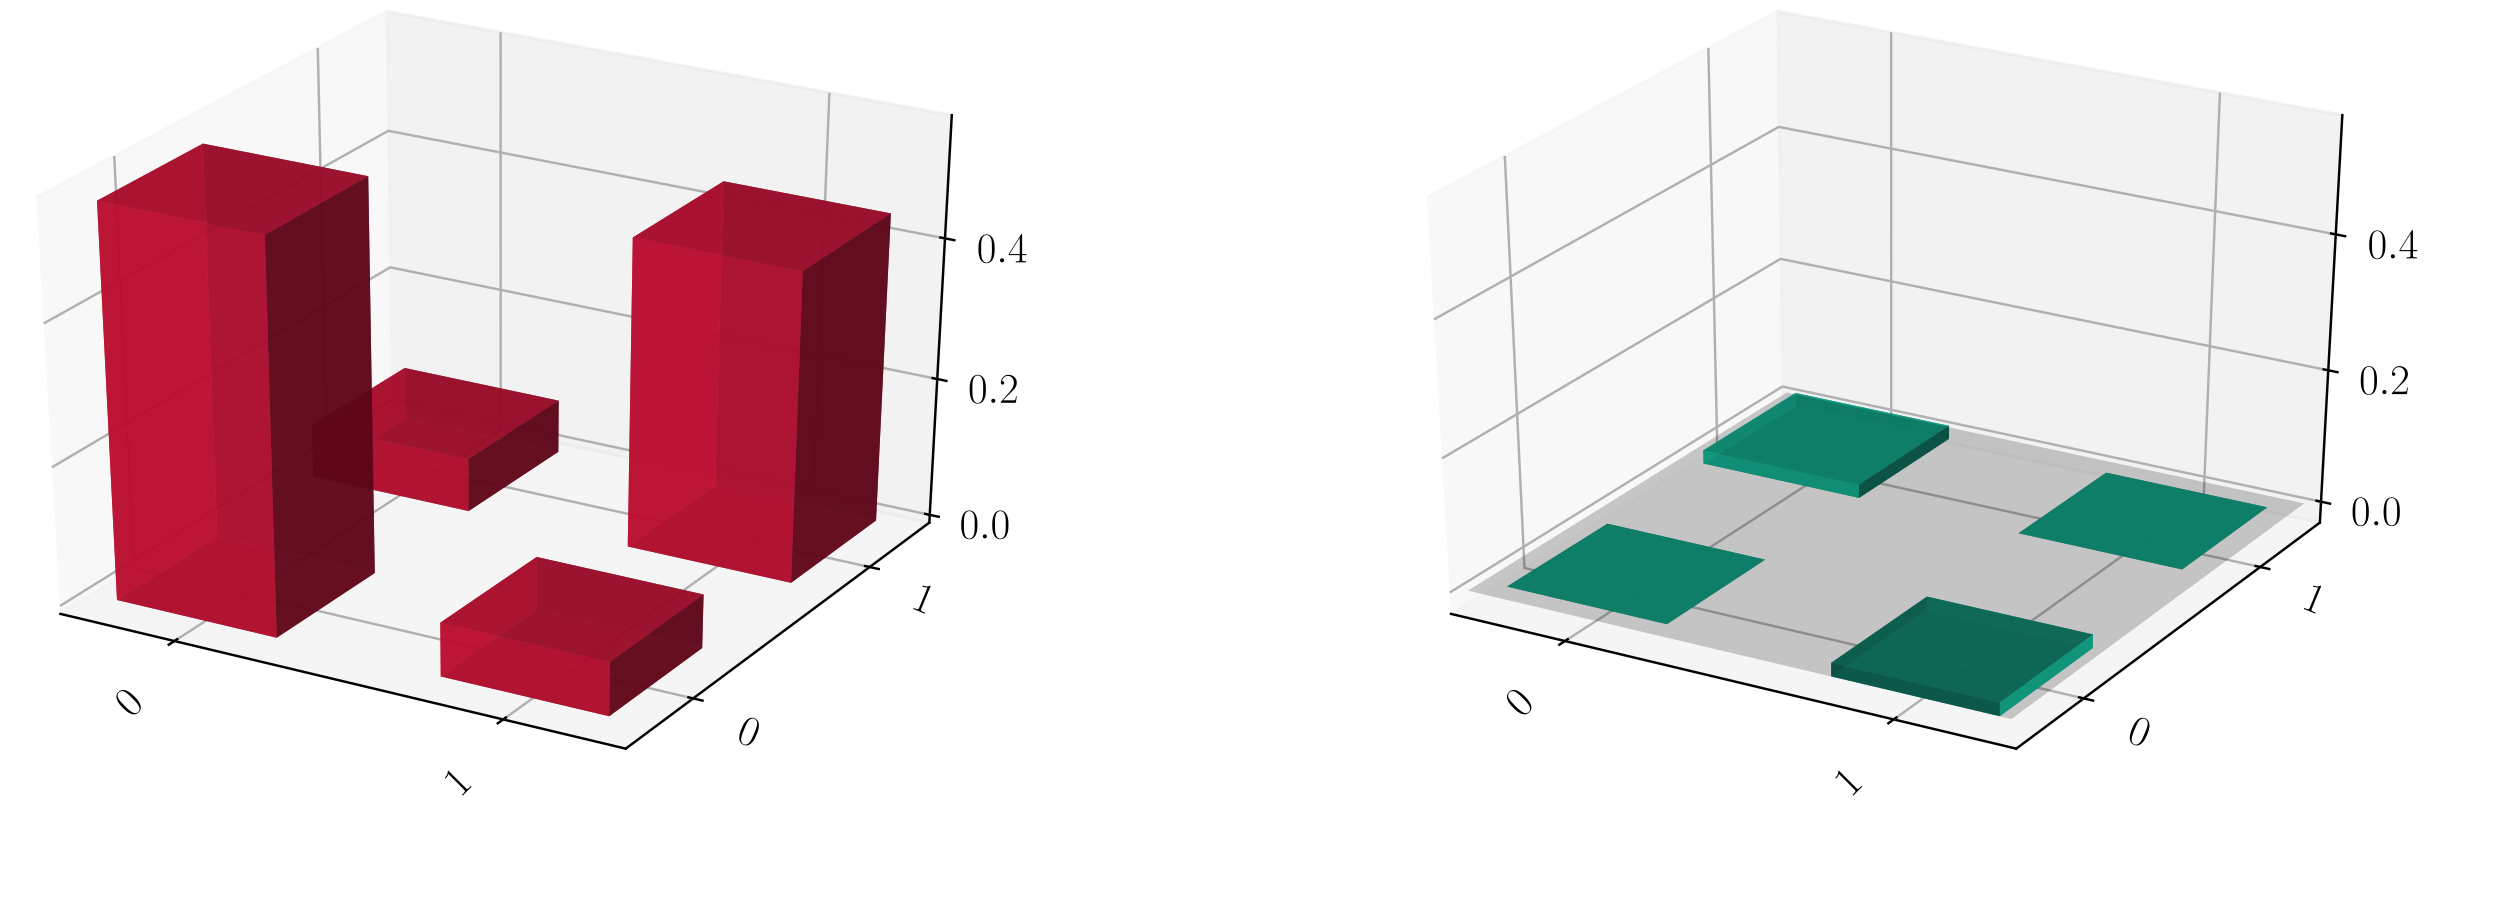 <?xml version="1.0" encoding="utf-8" standalone="no"?>
<!DOCTYPE svg PUBLIC "-//W3C//DTD SVG 1.1//EN"
  "http://www.w3.org/Graphics/SVG/1.1/DTD/svg11.dtd">
<!-- Created with matplotlib (https://matplotlib.org/) -->
<svg height="302.4pt" version="1.1" viewBox="0 0 820.8 302.4" width="820.8pt" xmlns="http://www.w3.org/2000/svg" xmlns:xlink="http://www.w3.org/1999/xlink">
 <defs>
  <style type="text/css">
*{stroke-linecap:butt;stroke-linejoin:round;}
  </style>
 </defs>
 <g id="figure_1">
  <g id="patch_1">
   <path d="M 0 302.4 
L 820.8 302.4 
L 820.8 0 
L 0 0 
z
" style="fill:#ffffff;"/>
  </g>
  <g id="patch_2">
   <path d="M -30.6 262.8 
L 349.855 262.8 
L 349.855 -14.4 
L -30.6 -14.4 
z
" style="fill:#ffffff;"/>
  </g>
  <g id="pane3d_1">
   <g id="patch_3">
    <path d="M 19.835 201.549 
L 128.723 133.585 
L 126.91 3.719 
L 11.951 64.782 
" style="fill:#f2f2f2;opacity:0.5;stroke:#f2f2f2;stroke-linejoin:miter;"/>
   </g>
  </g>
  <g id="pane3d_2">
   <g id="patch_4">
    <path d="M 128.723 133.585 
L 305.112 171.581 
L 312.492 37.799 
L 126.91 3.719 
" style="fill:#e6e6e6;opacity:0.5;stroke:#e6e6e6;stroke-linejoin:miter;"/>
   </g>
  </g>
  <g id="pane3d_3">
   <g id="patch_5">
    <path d="M 19.835 201.549 
L 205.42 245.801 
L 305.112 171.581 
L 128.723 133.585 
" style="fill:#ececec;opacity:0.5;stroke:#ececec;stroke-linejoin:miter;"/>
   </g>
  </g>
  <g id="axis3d_1">
   <g id="line2d_1">
    <path d="M 19.835 201.549 
L 205.42 245.801 
" style="fill:none;stroke:#000000;stroke-linecap:square;stroke-width:0.8;"/>
   </g>
   <g id="Line3DCollection_1">
    <path d="M 57.255 210.471 
L 164.384 141.267 
L 164.365 10.597 
" style="fill:none;stroke:#b0b0b0;stroke-width:0.8;"/>
    <path d="M 165.194 236.209 
L 266.98 163.367 
L 272.304 30.419 
" style="fill:none;stroke:#b0b0b0;stroke-width:0.8;"/>
   </g>
   <g id="xtick_1">
    <g id="line2d_2">
     <path d="M 58.178 209.875 
L 55.405 211.667 
" style="fill:none;stroke:#000000;stroke-linecap:square;stroke-width:0.8;"/>
    </g>
    <g id="text_1">
     <!-- 0 -->
     <defs>
      <path d="M 42 31.844 
C 42 37.969 41.906 48.422 37.703 56.453 
C 34 63.484 28.094 66 22.906 66 
C 18.094 66 12 63.781 8.203 56.562 
C 4.203 49.016 3.797 39.672 3.797 31.844 
C 3.797 26.109 3.906 17.375 7 9.734 
C 11.297 -0.609 19 -2 22.906 -2 
C 27.5 -2 34.5 -0.109 38.594 9.438 
C 41.594 16.375 42 24.5 42 31.844 
z
M 22.906 -0.406 
C 16.5 -0.406 12.703 5.125 11.297 12.75 
C 10.203 18.688 10.203 27.328 10.203 32.953 
C 10.203 40.688 10.203 47.109 11.5 53.234 
C 13.406 61.781 19 64.391 22.906 64.391 
C 27 64.391 32.297 61.672 34.203 53.438 
C 35.5 47.719 35.594 40.984 35.594 32.953 
C 35.594 26.422 35.594 18.375 34.406 12.453 
C 32.297 1.5 26.406 -0.406 22.906 -0.406 
z
" id="CMR17-48"/>
     </defs>
     <g transform="translate(43.116 235.943)rotate(-45)scale(0.14 -0.14)">
      <use transform="scale(0.996)" xlink:href="#CMR17-48"/>
     </g>
    </g>
   </g>
   <g id="xtick_2">
    <g id="line2d_3">
     <path d="M 166.073 235.58 
L 163.433 237.47 
" style="fill:none;stroke:#000000;stroke-linecap:square;stroke-width:0.8;"/>
    </g>
    <g id="text_2">
     <!-- 1 -->
     <defs>
      <path d="M 26.594 63.797 
C 26.594 65.891 26.5 66 25.094 66 
C 21.203 61.359 15.297 59.891 9.703 59.688 
C 9.406 59.688 8.906 59.688 8.797 59.5 
C 8.703 59.297 8.703 59.094 8.703 57 
C 11.797 57 17 57.594 21 59.984 
L 21 7.297 
C 21 3.797 20.797 2.594 12.203 2.594 
L 9.203 2.594 
L 9.203 0 
C 14 0.094 19 0.188 23.797 0.188 
C 28.594 0.188 33.594 0.094 38.406 0 
L 38.406 2.594 
L 35.406 2.594 
C 26.797 2.594 26.594 3.688 26.594 7.297 
z
" id="CMR17-49"/>
     </defs>
     <g transform="translate(151.05 262.1)rotate(-45)scale(0.14 -0.14)">
      <use transform="scale(0.996)" xlink:href="#CMR17-49"/>
     </g>
    </g>
   </g>
  </g>
  <g id="axis3d_2">
   <g id="line2d_4">
    <path d="M 305.112 171.581 
L 205.42 245.801 
" style="fill:none;stroke:#000000;stroke-linecap:square;stroke-width:0.8;"/>
   </g>
   <g id="Line3DCollection_2">
    <path d="M 37.513 51.204 
L 43.974 186.482 
L 227.578 229.304 
" style="fill:none;stroke:#b0b0b0;stroke-width:0.8;"/>
    <path d="M 104.331 15.713 
L 107.269 146.976 
L 285.522 186.165 
" style="fill:none;stroke:#b0b0b0;stroke-width:0.8;"/>
   </g>
   <g id="xtick_3">
    <g id="line2d_5">
     <path d="M 226.042 228.946 
L 230.653 230.022 
" style="fill:none;stroke:#000000;stroke-linecap:square;stroke-width:0.8;"/>
    </g>
    <g id="text_3">
     <!-- 0 -->
     <g transform="translate(241.281 243.088)rotate(-337.5)scale(0.14 -0.14)">
      <use transform="scale(0.996)" xlink:href="#CMR17-48"/>
     </g>
    </g>
   </g>
   <g id="xtick_4">
    <g id="line2d_6">
     <path d="M 284.034 185.838 
L 288.502 186.821 
" style="fill:none;stroke:#000000;stroke-linecap:square;stroke-width:0.8;"/>
    </g>
    <g id="text_4">
     <!-- 1 -->
     <g transform="translate(298.638 199.443)rotate(-337.5)scale(0.14 -0.14)">
      <use transform="scale(0.996)" xlink:href="#CMR17-49"/>
     </g>
    </g>
   </g>
  </g>
  <g id="axis3d_3">
   <g id="line2d_7">
    <path d="M 305.112 171.581 
L 312.492 37.799 
" style="fill:none;stroke:#000000;stroke-linecap:square;stroke-width:0.8;"/>
   </g>
   <g id="Line3DCollection_3">
    <path d="M 305.252 169.037 
L 128.689 131.11 
L 19.685 198.952 
" style="fill:none;stroke:#b0b0b0;stroke-width:0.8;"/>
    <path d="M 307.712 124.448 
L 128.084 87.767 
L 17.061 153.417 
" style="fill:none;stroke:#b0b0b0;stroke-width:0.8;"/>
    <path d="M 310.259 78.269 
L 127.458 42.945 
L 14.339 106.205 
" style="fill:none;stroke:#b0b0b0;stroke-width:0.8;"/>
   </g>
   <g id="xtick_5">
    <g id="line2d_8">
     <path d="M 303.779 168.72 
L 308.201 169.67 
" style="fill:none;stroke:#000000;stroke-linecap:square;stroke-width:0.8;"/>
    </g>
    <g id="text_5">
     <!-- $0.0$ -->
     <defs>
      <path d="M 18.406 4.797 
C 18.406 7.688 16 9.688 13.594 9.688 
C 10.703 9.688 8.703 7.297 8.703 4.891 
C 8.703 2 11.094 0 13.5 0 
C 16.406 0 18.406 2.391 18.406 4.797 
z
" id="CMMI12-58"/>
     </defs>
     <g transform="translate(315.055 176.782)scale(0.14 -0.14)">
      <use transform="scale(0.996)" xlink:href="#CMR17-48"/>
      <use transform="translate(45.69 0)scale(0.996)" xlink:href="#CMMI12-58"/>
      <use transform="translate(72.788 0)scale(0.996)" xlink:href="#CMR17-48"/>
     </g>
    </g>
   </g>
   <g id="xtick_6">
    <g id="line2d_9">
     <path d="M 306.212 124.141 
L 310.715 125.061 
" style="fill:none;stroke:#000000;stroke-linecap:square;stroke-width:0.8;"/>
    </g>
    <g id="text_6">
     <!-- $0.2$ -->
     <defs>
      <path d="M 41.703 15.469 
L 39.906 15.469 
C 38.906 8.391 38.094 7.188 37.703 6.594 
C 37.203 5.797 30 5.797 28.594 5.797 
L 9.406 5.797 
C 13 9.688 20 16.766 28.5 24.938 
C 34.594 30.719 41.703 37.5 41.703 47.391 
C 41.703 59.188 32.297 66 21.797 66 
C 10.797 66 4.094 56.297 4.094 47.297 
C 4.094 43.391 7 42.891 8.203 42.891 
C 9.203 42.891 12.203 43.484 12.203 46.984 
C 12.203 50.094 9.594 51 8.203 51 
C 7.594 51 7 50.891 6.594 50.688 
C 8.5 59.188 14.297 63.391 20.406 63.391 
C 29.094 63.391 34.797 56.5 34.797 47.391 
C 34.797 38.703 29.703 31.219 24 24.734 
L 4.094 2.297 
L 4.094 0 
L 39.297 0 
z
" id="CMR17-50"/>
     </defs>
     <g transform="translate(317.833 132.255)scale(0.14 -0.14)">
      <use transform="scale(0.996)" xlink:href="#CMR17-48"/>
      <use transform="translate(45.69 0)scale(0.996)" xlink:href="#CMMI12-58"/>
      <use transform="translate(72.788 0)scale(0.996)" xlink:href="#CMR17-50"/>
     </g>
    </g>
   </g>
   <g id="xtick_7">
    <g id="line2d_10">
     <path d="M 308.732 77.974 
L 313.317 78.86 
" style="fill:none;stroke:#000000;stroke-linecap:square;stroke-width:0.8;"/>
    </g>
    <g id="text_7">
     <!-- $0.4$ -->
     <defs>
      <path d="M 33.594 64.797 
C 33.594 66.891 33.5 67 31.703 67 
L 2 19.594 
L 2 17 
L 27.797 17 
L 27.797 7.188 
C 27.797 3.594 27.594 2.594 20.594 2.594 
L 18.703 2.594 
L 18.703 0 
C 21.906 0.188 27.297 0.188 30.703 0.188 
C 34.094 0.188 39.5 0.188 42.703 0 
L 42.703 2.594 
L 40.797 2.594 
C 33.797 2.594 33.594 3.594 33.594 7.188 
L 33.594 17 
L 43.797 17 
L 43.797 19.594 
L 33.594 19.594 
z
M 28.094 58.172 
L 28.094 19.594 
L 4 19.594 
z
" id="CMR17-52"/>
     </defs>
     <g transform="translate(320.709 86.145)scale(0.14 -0.14)">
      <use transform="scale(0.996)" xlink:href="#CMR17-48"/>
      <use transform="translate(45.69 0)scale(0.996)" xlink:href="#CMMI12-58"/>
      <use transform="translate(72.788 0)scale(0.996)" xlink:href="#CMR17-52"/>
     </g>
    </g>
   </g>
  </g>
  <g id="axes_1">
   <g id="Poly3DCollection_1">
    <path clip-path="url(#p634d94b8e0)" d="M 133.052 137.476 
L 132.847 120.821 
L 183.427 131.547 
L 183.306 148.338 
z
" style="fill:#5d0618;fill-opacity:0.8;"/>
    <path clip-path="url(#p634d94b8e0)" d="M 102.864 156.46 
L 102.455 139.569 
L 132.847 120.821 
L 133.052 137.476 
z
" style="fill:#ba0c2f;fill-opacity:0.8;"/>
    <path clip-path="url(#p634d94b8e0)" d="M 102.864 156.46 
L 133.052 137.476 
L 183.306 148.338 
L 153.833 167.797 
z
" style="fill:#74081d;fill-opacity:0.8;"/>
    <path clip-path="url(#p634d94b8e0)" d="M 102.455 139.569 
L 153.76 150.768 
L 183.427 131.547 
L 132.847 120.821 
z
" style="fill:#a30a29;fill-opacity:0.8;"/>
    <path clip-path="url(#p634d94b8e0)" d="M 153.833 167.797 
L 183.306 148.338 
L 183.427 131.547 
L 153.76 150.768 
z
" style="fill:#5d0618;fill-opacity:0.8;"/>
    <path clip-path="url(#p634d94b8e0)" d="M 102.864 156.46 
L 153.833 167.797 
L 153.76 150.768 
L 102.455 139.569 
z
" style="fill:#ba0c2f;fill-opacity:0.8;"/>
   </g>
   <g id="Poly3DCollection_2">
    <path clip-path="url(#p634d94b8e0)" d="M 206.101 179.423 
L 234.813 159.47 
L 287.62 170.884 
L 259.718 191.35 
z
" style="fill:#74081d;fill-opacity:0.8;"/>
    <path clip-path="url(#p634d94b8e0)" d="M 234.813 159.47 
L 237.552 59.513 
L 292.487 70.067 
L 287.62 170.884 
z
" style="fill:#5d0618;fill-opacity:0.8;"/>
    <path clip-path="url(#p634d94b8e0)" d="M 206.101 179.423 
L 207.754 77.97 
L 237.552 59.513 
L 234.813 159.47 
z
" style="fill:#ba0c2f;fill-opacity:0.8;"/>
    <path clip-path="url(#p634d94b8e0)" d="M 259.718 191.35 
L 287.62 170.884 
L 292.487 70.067 
L 263.567 89.017 
z
" style="fill:#5d0618;fill-opacity:0.8;"/>
    <path clip-path="url(#p634d94b8e0)" d="M 206.101 179.423 
L 259.718 191.35 
L 263.567 89.017 
L 207.754 77.97 
z
" style="fill:#ba0c2f;fill-opacity:0.8;"/>
    <path clip-path="url(#p634d94b8e0)" d="M 207.754 77.97 
L 263.567 89.017 
L 292.487 70.067 
L 237.552 59.513 
z
" style="fill:#a30a29;fill-opacity:0.8;"/>
   </g>
   <g id="Poly3DCollection_3">
    <path clip-path="url(#p634d94b8e0)" d="M 176.094 200.277 
L 176.172 182.863 
L 231.002 195.193 
L 230.541 212.751 
z
" style="fill:#5d0618;fill-opacity:0.8;"/>
    <path clip-path="url(#p634d94b8e0)" d="M 144.7 222.094 
L 144.558 204.429 
L 176.172 182.863 
L 176.094 200.277 
z
" style="fill:#ba0c2f;fill-opacity:0.8;"/>
    <path clip-path="url(#p634d94b8e0)" d="M 144.7 222.094 
L 176.094 200.277 
L 230.541 212.751 
L 199.997 235.155 
z
" style="fill:#74081d;fill-opacity:0.8;"/>
    <path clip-path="url(#p634d94b8e0)" d="M 144.558 204.429 
L 200.25 217.343 
L 231.002 195.193 
L 176.172 182.863 
z
" style="fill:#a30a29;fill-opacity:0.8;"/>
    <path clip-path="url(#p634d94b8e0)" d="M 199.997 235.155 
L 230.541 212.751 
L 231.002 195.193 
L 200.25 217.343 
z
" style="fill:#5d0618;fill-opacity:0.8;"/>
    <path clip-path="url(#p634d94b8e0)" d="M 144.7 222.094 
L 199.997 235.155 
L 200.25 217.343 
L 144.558 204.429 
z
" style="fill:#ba0c2f;fill-opacity:0.8;"/>
   </g>
   <g id="Poly3DCollection_4">
    <path clip-path="url(#p634d94b8e0)" d="M 38.414 196.99 
L 71.347 176.279 
L 123.047 188.124 
L 90.858 209.377 
z
" style="fill:#74081d;fill-opacity:0.8;"/>
    <path clip-path="url(#p634d94b8e0)" d="M 71.347 176.279 
L 66.597 47.153 
L 120.897 57.862 
L 123.047 188.124 
z
" style="fill:#5d0618;fill-opacity:0.8;"/>
    <path clip-path="url(#p634d94b8e0)" d="M 38.414 196.99 
L 31.837 65.887 
L 66.597 47.153 
L 71.347 176.279 
z
" style="fill:#ba0c2f;fill-opacity:0.8;"/>
    <path clip-path="url(#p634d94b8e0)" d="M 90.858 209.377 
L 123.047 188.124 
L 120.897 57.862 
L 86.958 77.112 
z
" style="fill:#5d0618;fill-opacity:0.8;"/>
    <path clip-path="url(#p634d94b8e0)" d="M 38.414 196.99 
L 90.858 209.377 
L 86.958 77.112 
L 31.837 65.887 
z
" style="fill:#ba0c2f;fill-opacity:0.8;"/>
    <path clip-path="url(#p634d94b8e0)" d="M 31.837 65.887 
L 86.958 77.112 
L 120.897 57.862 
L 66.597 47.153 
z
" style="fill:#a30a29;fill-opacity:0.8;"/>
   </g>
  </g>
  <g id="patch_6">
   <path d="M 425.945 262.8 
L 806.4 262.8 
L 806.4 -14.4 
L 425.945 -14.4 
z
" style="fill:#ffffff;"/>
  </g>
  <g id="pane3d_4">
   <g id="patch_7">
    <path d="M 476.381 201.549 
L 585.269 133.585 
L 583.456 3.719 
L 468.496 64.782 
" style="fill:#f2f2f2;opacity:0.5;stroke:#f2f2f2;stroke-linejoin:miter;"/>
   </g>
  </g>
  <g id="pane3d_5">
   <g id="patch_8">
    <path d="M 585.269 133.585 
L 761.657 171.581 
L 769.037 37.799 
L 583.456 3.719 
" style="fill:#e6e6e6;opacity:0.5;stroke:#e6e6e6;stroke-linejoin:miter;"/>
   </g>
  </g>
  <g id="pane3d_6">
   <g id="patch_9">
    <path d="M 476.381 201.549 
L 661.965 245.801 
L 761.657 171.581 
L 585.269 133.585 
" style="fill:#ececec;opacity:0.5;stroke:#ececec;stroke-linejoin:miter;"/>
   </g>
  </g>
  <g id="axis3d_4">
   <g id="line2d_11">
    <path d="M 476.381 201.549 
L 661.965 245.801 
" style="fill:none;stroke:#000000;stroke-linecap:square;stroke-width:0.8;"/>
   </g>
   <g id="Line3DCollection_4">
    <path d="M 513.8 210.471 
L 620.93 141.267 
L 620.91 10.597 
" style="fill:none;stroke:#b0b0b0;stroke-width:0.8;"/>
    <path d="M 621.74 236.209 
L 723.525 163.367 
L 728.849 30.419 
" style="fill:none;stroke:#b0b0b0;stroke-width:0.8;"/>
   </g>
   <g id="xtick_8">
    <g id="line2d_12">
     <path d="M 514.724 209.875 
L 511.95 211.667 
" style="fill:none;stroke:#000000;stroke-linecap:square;stroke-width:0.8;"/>
    </g>
    <g id="text_8">
     <!-- 0 -->
     <g transform="translate(499.662 235.943)rotate(-45)scale(0.14 -0.14)">
      <use transform="scale(0.996)" xlink:href="#CMR17-48"/>
     </g>
    </g>
   </g>
   <g id="xtick_9">
    <g id="line2d_13">
     <path d="M 622.619 235.58 
L 619.978 237.47 
" style="fill:none;stroke:#000000;stroke-linecap:square;stroke-width:0.8;"/>
    </g>
    <g id="text_9">
     <!-- 1 -->
     <g transform="translate(607.596 262.1)rotate(-45)scale(0.14 -0.14)">
      <use transform="scale(0.996)" xlink:href="#CMR17-49"/>
     </g>
    </g>
   </g>
  </g>
  <g id="axis3d_5">
   <g id="line2d_14">
    <path d="M 761.657 171.581 
L 661.965 245.801 
" style="fill:none;stroke:#000000;stroke-linecap:square;stroke-width:0.8;"/>
   </g>
   <g id="Line3DCollection_5">
    <path d="M 494.059 51.204 
L 500.519 186.482 
L 684.123 229.304 
" style="fill:none;stroke:#b0b0b0;stroke-width:0.8;"/>
    <path d="M 560.876 15.713 
L 563.814 146.976 
L 742.068 186.165 
" style="fill:none;stroke:#b0b0b0;stroke-width:0.8;"/>
   </g>
   <g id="xtick_10">
    <g id="line2d_15">
     <path d="M 682.587 228.946 
L 687.198 230.022 
" style="fill:none;stroke:#000000;stroke-linecap:square;stroke-width:0.8;"/>
    </g>
    <g id="text_10">
     <!-- 0 -->
     <g transform="translate(697.826 243.088)rotate(-337.5)scale(0.14 -0.14)">
      <use transform="scale(0.996)" xlink:href="#CMR17-48"/>
     </g>
    </g>
   </g>
   <g id="xtick_11">
    <g id="line2d_16">
     <path d="M 740.579 185.838 
L 745.047 186.821 
" style="fill:none;stroke:#000000;stroke-linecap:square;stroke-width:0.8;"/>
    </g>
    <g id="text_11">
     <!-- 1 -->
     <g transform="translate(755.184 199.443)rotate(-337.5)scale(0.14 -0.14)">
      <use transform="scale(0.996)" xlink:href="#CMR17-49"/>
     </g>
    </g>
   </g>
  </g>
  <g id="axis3d_6">
   <g id="line2d_17">
    <path d="M 761.657 171.581 
L 769.037 37.799 
" style="fill:none;stroke:#000000;stroke-linecap:square;stroke-width:0.8;"/>
   </g>
   <g id="Line3DCollection_6">
    <path d="M 762.036 164.72 
L 585.175 126.911 
L 475.977 194.546 
" style="fill:none;stroke:#b0b0b0;stroke-width:0.8;"/>
    <path d="M 764.415 121.582 
L 584.59 84.984 
L 473.437 150.489 
" style="fill:none;stroke:#b0b0b0;stroke-width:0.8;"/>
    <path d="M 766.877 76.96 
L 583.986 41.675 
L 470.807 104.866 
" style="fill:none;stroke:#b0b0b0;stroke-width:0.8;"/>
   </g>
   <g id="xtick_12">
    <g id="line2d_18">
     <path d="M 760.56 164.405 
L 764.99 165.352 
" style="fill:none;stroke:#000000;stroke-linecap:square;stroke-width:0.8;"/>
    </g>
    <g id="text_12">
     <!-- $0.0$ -->
     <g transform="translate(771.869 172.471)scale(0.14 -0.14)">
      <use transform="scale(0.996)" xlink:href="#CMR17-48"/>
      <use transform="translate(45.69 0)scale(0.996)" xlink:href="#CMMI12-58"/>
      <use transform="translate(72.788 0)scale(0.996)" xlink:href="#CMR17-48"/>
     </g>
    </g>
   </g>
   <g id="xtick_13">
    <g id="line2d_19">
     <path d="M 762.914 121.276 
L 767.421 122.194 
" style="fill:none;stroke:#000000;stroke-linecap:square;stroke-width:0.8;"/>
    </g>
    <g id="text_13">
     <!-- $0.2$ -->
     <g transform="translate(774.557 129.394)scale(0.14 -0.14)">
      <use transform="scale(0.996)" xlink:href="#CMR17-48"/>
      <use transform="translate(45.69 0)scale(0.996)" xlink:href="#CMMI12-58"/>
      <use transform="translate(72.788 0)scale(0.996)" xlink:href="#CMR17-50"/>
     </g>
    </g>
   </g>
   <g id="xtick_14">
    <g id="line2d_20">
     <path d="M 765.348 76.665 
L 769.937 77.55 
" style="fill:none;stroke:#000000;stroke-linecap:square;stroke-width:0.8;"/>
    </g>
    <g id="text_14">
     <!-- $0.4$ -->
     <g transform="translate(777.336 84.838)scale(0.14 -0.14)">
      <use transform="scale(0.996)" xlink:href="#CMR17-48"/>
      <use transform="translate(45.69 0)scale(0.996)" xlink:href="#CMMI12-58"/>
      <use transform="translate(72.788 0)scale(0.996)" xlink:href="#CMR17-52"/>
     </g>
    </g>
   </g>
  </g>
  <g id="axes_2">
   <g id="Poly3DCollection_5">
    <path clip-path="url(#p01c3471a7d)" d="M 589.545 133.257 
L 589.493 129.025 
L 639.913 139.818 
L 639.882 144.085 
z
" style="fill:#065d4c;fill-opacity:0.8;"/>
    <path clip-path="url(#p01c3471a7d)" d="M 559.306 152.182 
L 559.202 147.89 
L 589.493 129.025 
L 589.545 133.257 
z
" style="fill:#0cba97;fill-opacity:0.8;"/>
    <path clip-path="url(#p01c3471a7d)" d="M 559.306 152.182 
L 589.545 133.257 
L 639.882 144.085 
L 610.36 163.485 
z
" style="fill:#08745e;fill-opacity:0.8;"/>
    <path clip-path="url(#p01c3471a7d)" d="M 559.202 147.89 
L 610.341 159.157 
L 639.913 139.818 
L 589.493 129.025 
z
" style="fill:#0aa384;fill-opacity:0.8;"/>
    <path clip-path="url(#p01c3471a7d)" d="M 610.36 163.485 
L 639.882 144.085 
L 639.913 139.818 
L 610.341 159.157 
z
" style="fill:#065d4c;fill-opacity:0.8;"/>
    <path clip-path="url(#p01c3471a7d)" d="M 559.306 152.182 
L 610.36 163.485 
L 610.341 159.157 
L 559.202 147.89 
z
" style="fill:#0cba97;fill-opacity:0.8;"/>
   </g>
   <g id="Poly3DCollection_6">
    <path clip-path="url(#p01c3471a7d)" d="M 691.476 155.183 
L 691.476 155.183 
L 744.374 166.562 
L 744.374 166.562 
z
" style="fill:#065d4c;fill-opacity:0.8;"/>
    <path clip-path="url(#p01c3471a7d)" d="M 662.717 175.075 
L 662.717 175.075 
L 691.476 155.183 
L 691.476 155.183 
z
" style="fill:#065d4c;fill-opacity:0.8;"/>
    <path clip-path="url(#p01c3471a7d)" d="M 662.717 175.075 
L 691.476 155.183 
L 744.374 166.562 
L 716.429 186.966 
z
" style="fill:#08745e;fill-opacity:0.8;"/>
    <path clip-path="url(#p01c3471a7d)" d="M 662.717 175.075 
L 716.429 186.966 
L 744.374 166.562 
L 691.476 155.183 
z
" style="fill:#0aa384;fill-opacity:0.8;"/>
    <path clip-path="url(#p01c3471a7d)" d="M 716.429 186.966 
L 744.374 166.562 
L 744.374 166.562 
L 716.429 186.966 
z
" style="fill:#065d4c;fill-opacity:0.8;"/>
    <path clip-path="url(#p01c3471a7d)" d="M 662.717 175.075 
L 716.429 186.966 
L 716.429 186.966 
L 662.717 175.075 
z
" style="fill:#065d4c;fill-opacity:0.8;"/>
   </g>
   <g id="Poly3DCollection_7">
    <path clip-path="url(#p01c3471a7d)" d="M 527.733 171.941 
L 527.733 171.941 
L 579.52 183.75 
L 579.52 183.75 
z
" style="fill:#065d4c;fill-opacity:0.8;"/>
    <path clip-path="url(#p01c3471a7d)" d="M 494.739 192.59 
L 494.739 192.59 
L 527.733 171.941 
L 527.733 171.941 
z
" style="fill:#065d4c;fill-opacity:0.8;"/>
    <path clip-path="url(#p01c3471a7d)" d="M 494.739 192.59 
L 527.733 171.941 
L 579.52 183.75 
L 547.273 204.941 
z
" style="fill:#08745e;fill-opacity:0.8;"/>
    <path clip-path="url(#p01c3471a7d)" d="M 494.739 192.59 
L 547.273 204.941 
L 579.52 183.75 
L 527.733 171.941 
z
" style="fill:#0aa384;fill-opacity:0.8;"/>
    <path clip-path="url(#p01c3471a7d)" d="M 547.273 204.941 
L 579.52 183.75 
L 579.52 183.75 
L 547.273 204.941 
z
" style="fill:#065d4c;fill-opacity:0.8;"/>
    <path clip-path="url(#p01c3471a7d)" d="M 494.739 192.59 
L 547.273 204.941 
L 547.273 204.941 
L 494.739 192.59 
z
" style="fill:#065d4c;fill-opacity:0.8;"/>
   </g>
   <g id="Poly3DCollection_8">
    <path clip-path="url(#p01c3471a7d)" d="M 632.659 195.868 
L 632.639 200.277 
L 687.086 212.751 
L 687.203 208.306 
z
" style="fill:#0cba97;fill-opacity:0.8;"/>
    <path clip-path="url(#p01c3471a7d)" d="M 601.21 217.621 
L 601.246 222.094 
L 632.639 200.277 
L 632.659 195.868 
z
" style="fill:#065d4c;fill-opacity:0.8;"/>
    <path clip-path="url(#p01c3471a7d)" d="M 601.246 222.094 
L 656.543 235.155 
L 687.086 212.751 
L 632.639 200.277 
z
" style="fill:#0aa384;fill-opacity:0.8;"/>
    <path clip-path="url(#p01c3471a7d)" d="M 601.21 217.621 
L 632.659 195.868 
L 687.203 208.306 
L 656.607 230.645 
z
" style="fill:#08745e;fill-opacity:0.8;"/>
    <path clip-path="url(#p01c3471a7d)" d="M 656.607 230.645 
L 687.203 208.306 
L 687.086 212.751 
L 656.543 235.155 
z
" style="fill:#0cba97;fill-opacity:0.8;"/>
    <path clip-path="url(#p01c3471a7d)" d="M 601.21 217.621 
L 656.607 230.645 
L 656.543 235.155 
L 601.246 222.094 
z
" style="fill:#065d4c;fill-opacity:0.8;"/>
   </g>
   <g id="Poly3DCollection_9">
    <path clip-path="url(#p01c3471a7d)" d="M 481.882 193.93 
L 660.353 236.085 
L 756.493 165.298 
L 586.542 128.896 
z
" style="fill-opacity:0.2;"/>
   </g>
  </g>
 </g>
 <defs>
  <clipPath id="p634d94b8e0">
   <rect height="277.2" width="380.455" x="-30.6" y="-14.4"/>
  </clipPath>
  <clipPath id="p01c3471a7d">
   <rect height="277.2" width="380.455" x="425.945" y="-14.4"/>
  </clipPath>
 </defs>
</svg>
